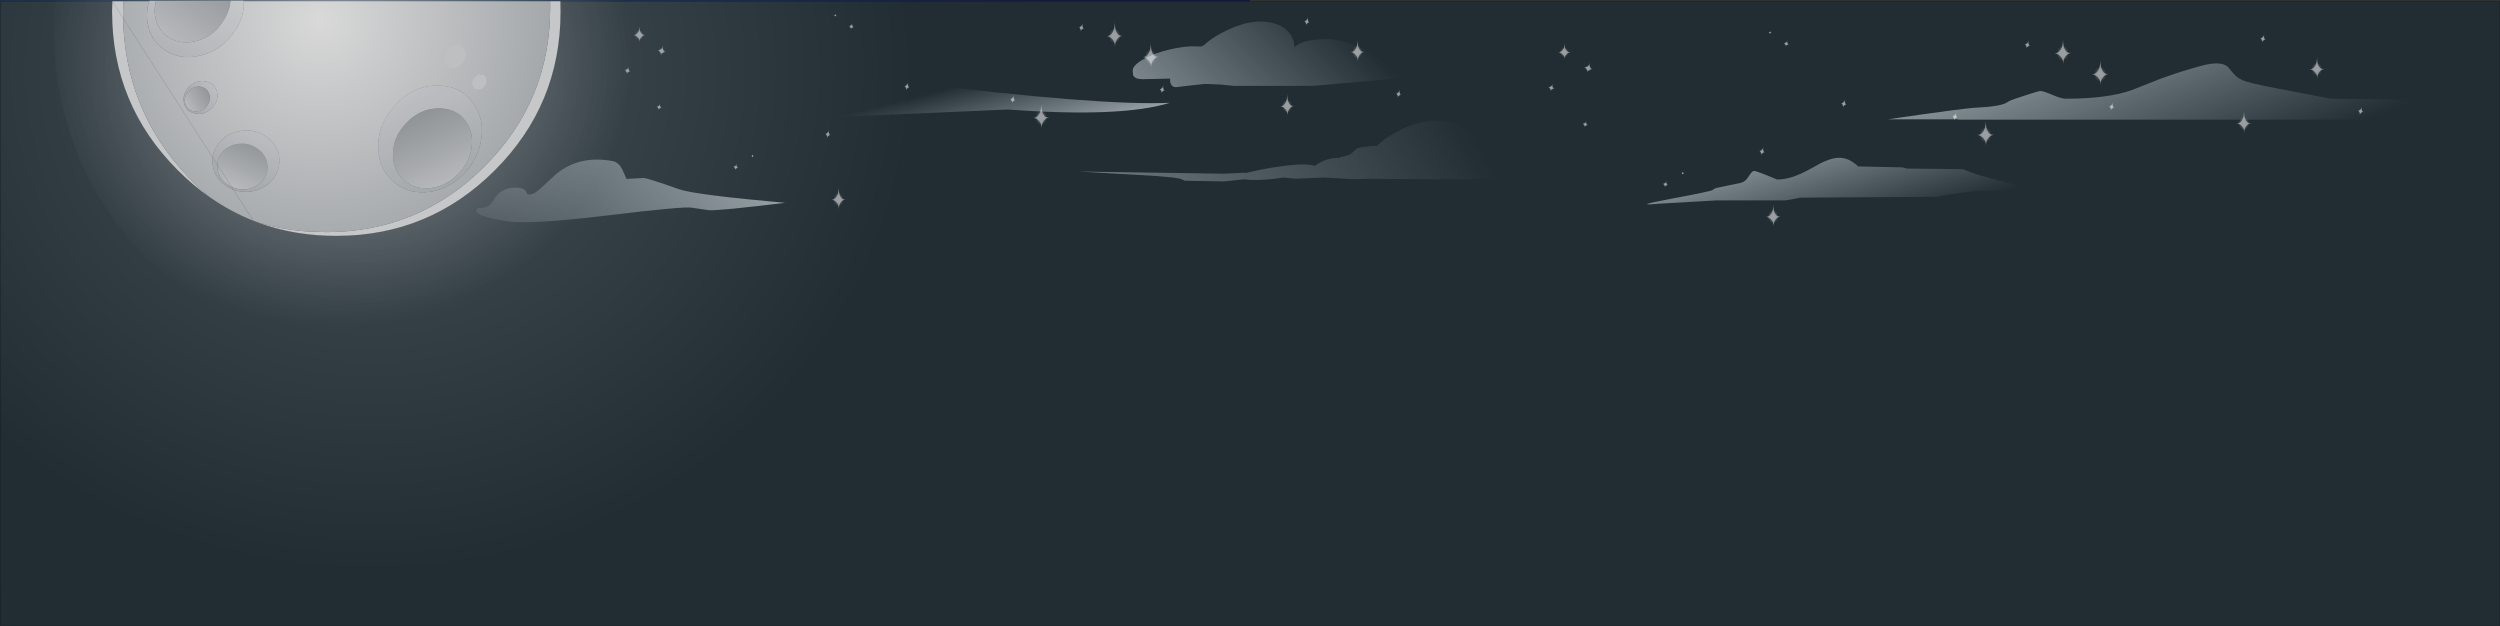 <?xml version="1.0" encoding="UTF-8" standalone="no"?>
<svg xmlns:xlink="http://www.w3.org/1999/xlink" height="401.0px" width="1600.4px" xmlns="http://www.w3.org/2000/svg">
  <rect width="100%" height="100%" fill="#333333" stroke="none"/>
  <g transform="matrix(1.0, 0.0, 0.0, 1.0, 0.2, 0.0)">
    <use height="400.0" transform="matrix(1.0, 0.0, 0.0, 1.0, 0.0, 0.0)" width="800.0" xlink:href="#shape0"/>
    <use height="116.85" transform="matrix(1.276, 0.0, 0.0, 2.173, 56.516, 1.541)" width="220.6" xlink:href="#sprite0"/>
    <use height="401.0" transform="matrix(1.0, 0.0, 0.0, 1.0, -0.2, 0.0)" width="1600.4" xlink:href="#shape2"/>
    <use height="89.6" transform="matrix(0.135, 0.0, 0.0, 0.113, 405.35, 16.85)" width="56.75" xlink:href="#sprite1"/>
    <use height="89.6" transform="matrix(0.155, 0.0, 0.0, 0.155, 532.3, 120.05)" width="56.75" xlink:href="#sprite1"/>
    <use height="89.6" transform="matrix(0.175, 0.0, 0.0, 0.175, 708.5, 14.35)" width="56.75" xlink:href="#sprite1"/>
    <use height="89.6" transform="matrix(0.175, 0.0, 0.0, 0.175, 731.55, 27.8)" width="56.75" xlink:href="#sprite1"/>
    <use height="89.6" transform="matrix(0.152, 0.0, 0.0, 0.152, 864.6, 25.75)" width="56.75" xlink:href="#sprite1"/>
    <use height="89.6" transform="matrix(0.153, 0.0, 0.0, 0.153, 819.55, 60.35)" width="56.75" xlink:href="#sprite1"/>
    <use height="89.6" transform="matrix(0.094, 0.025, -0.018, 0.069, 421.7, 28.55)" width="56.75" xlink:href="#sprite1"/>
    <use height="89.6" transform="matrix(0.069, 0.018, -0.014, 0.053, 400.3, 42.1)" width="56.75" xlink:href="#sprite1"/>
    <use height="89.6" transform="matrix(0.06, 0.016, -0.012, 0.045, 420.7, 65.95)" width="56.75" xlink:href="#sprite1"/>
    <use height="89.6" transform="matrix(0.06, 0.016, -0.016, 0.06, 691.25, 14.35)" width="56.75" xlink:href="#sprite1"/>
    <use height="89.6" transform="matrix(0.06, 0.016, -0.016, 0.06, 742.95, 54.0)" width="56.75" xlink:href="#sprite1"/>
    <use height="89.6" transform="matrix(0.06, 0.016, -0.016, 0.06, 835.55, 10.45)" width="56.75" xlink:href="#sprite1"/>
    <use height="89.6" transform="matrix(0.06, 0.016, -0.016, 0.06, 894.25, 56.8)" width="56.75" xlink:href="#sprite1"/>
    <use height="89.6" transform="matrix(0.06, 0.016, -0.016, 0.06, 579.55, 52.05)" width="56.75" xlink:href="#sprite1"/>
    <use height="89.6" transform="matrix(0.06, 0.016, -0.016, 0.06, 528.9, 82.6)" width="56.75" xlink:href="#sprite1"/>
    <use height="89.6" transform="matrix(0.06, 0.016, -0.012, 0.045, 543.75, 14.35)" width="56.75" xlink:href="#sprite1"/>
    <use height="89.6" transform="matrix(0.032, 0.009, -0.006, 0.024, 533.95, 8.45)" width="56.75" xlink:href="#sprite1"/>
    <use height="89.6" transform="matrix(0.06, 0.016, -0.012, 0.045, 469.75, 104.35)" width="56.75" xlink:href="#sprite1"/>
    <use height="89.6" transform="matrix(0.032, 0.009, -0.006, 0.024, 480.95, 98.45)" width="56.75" xlink:href="#sprite1"/>
    <use height="89.6" transform="matrix(0.06, 0.016, -0.016, 0.06, 647.25, 60.35)" width="56.75" xlink:href="#sprite1"/>
    <use height="89.6" transform="matrix(0.175, 0.0, 0.0, 0.175, 661.5, 66.65)" width="56.75" xlink:href="#sprite1"/>
    <use height="89.6" transform="matrix(0.141, 0.0, 0.0, 0.113, 997.35, 27.85)" width="56.75" xlink:href="#sprite1"/>
    <use height="89.6" transform="matrix(0.162, 0.0, 0.0, 0.155, 1130.45, 131.05)" width="56.75" xlink:href="#sprite1"/>
    <use height="89.6" transform="matrix(0.184, 0.0, 0.0, 0.175, 1315.25, 25.35)" width="56.75" xlink:href="#sprite1"/>
    <use height="89.6" transform="matrix(0.184, 0.0, 0.0, 0.175, 1339.2, 38.8)" width="56.75" xlink:href="#sprite1"/>
    <use height="89.6" transform="matrix(0.16, 0.0, 0.0, 0.152, 1478.55, 36.75)" width="56.75" xlink:href="#sprite1"/>
    <use height="89.6" transform="matrix(0.161, 0.0, 0.0, 0.153, 1431.8, 71.35)" width="56.75" xlink:href="#sprite1"/>
    <use height="89.6" transform="matrix(0.099, 0.025, -0.019, 0.069, 1014.8, 39.55)" width="56.75" xlink:href="#sprite1"/>
    <use height="89.6" transform="matrix(0.072, 0.018, -0.015, 0.053, 991.7, 53.1)" width="56.75" xlink:href="#sprite1"/>
    <use height="89.6" transform="matrix(0.063, 0.016, -0.013, 0.045, 1013.5, 76.95)" width="56.75" xlink:href="#sprite1"/>
    <use height="89.6" transform="matrix(0.063, 0.016, -0.017, 0.06, 1296.75, 25.35)" width="56.75" xlink:href="#sprite1"/>
    <use height="89.6" transform="matrix(0.063, 0.016, -0.017, 0.06, 1350.7, 65.0)" width="56.75" xlink:href="#sprite1"/>
    <use height="89.6" transform="matrix(0.063, 0.016, -0.017, 0.06, 1447.55, 21.45)" width="56.75" xlink:href="#sprite1"/>
    <use height="89.6" transform="matrix(0.063, 0.016, -0.017, 0.06, 1510.1, 67.8)" width="56.75" xlink:href="#sprite1"/>
    <use height="89.6" transform="matrix(0.063, 0.016, -0.017, 0.06, 1179.25, 63.05)" width="56.75" xlink:href="#sprite1"/>
    <use height="89.6" transform="matrix(0.063, 0.016, -0.017, 0.06, 1126.9, 93.6)" width="56.75" xlink:href="#sprite1"/>
    <use height="89.6" transform="matrix(0.063, 0.016, -0.013, 0.045, 1142.25, 25.35)" width="56.75" xlink:href="#sprite1"/>
    <use height="89.6" transform="matrix(0.034, 0.009, -0.007, 0.024, 1132.35, 19.45)" width="56.75" xlink:href="#sprite1"/>
    <use height="89.6" transform="matrix(0.063, 0.016, -0.013, 0.045, 1064.85, 115.35)" width="56.75" xlink:href="#sprite1"/>
    <use height="89.6" transform="matrix(0.034, 0.009, -0.007, 0.024, 1076.4, 109.45)" width="56.75" xlink:href="#sprite1"/>
    <use height="89.6" transform="matrix(0.063, 0.016, -0.017, 0.06, 1250.4, 71.35)" width="56.75" xlink:href="#sprite1"/>
    <use height="89.6" transform="matrix(0.184, 0.0, 0.0, 0.175, 1265.8, 77.65)" width="56.75" xlink:href="#sprite1"/>
    <use height="128.4" transform="matrix(1.0, 0.0, 0.0, 1.0, 304.65, 13.8)" width="1284.75" xlink:href="#shape4"/>
  </g>
  <defs>
    <g id="shape0" transform="matrix(1.0, 0.0, 0.0, 1.0, 0.0, 0.0)">
      <path d="M800.0 400.0 L0.0 400.0 0.0 0.0 800.0 0.0 800.0 400.0" fill="url(#gradient0)" fill-rule="evenodd" stroke="none"/>
      <path d="M192.65 73.05 L187.2 73.35 192.65 73.05 M187.2 73.35 Q184.9 72.1 181.3 72.1 179.1 72.1 175.9 72.95 171.55 74.15 168.9 76.3 163.9 80.05 162.15 84.2 160.4 88.3 160.4 91.1 L160.4 91.55 Q160.55 97.65 164.75 99.35 L168.5 99.95 Q175.65 99.95 181.1 96.0 183.05 94.55 184.8 92.55 190.45 86.15 190.45 78.9 190.45 75.65 188.0 73.85 L187.2 73.35 M165.6 72.9 L169.4 67.9 Q169.4 66.1 166.0 67.85 162.8 69.5 158.6 73.25 147.75 82.85 147.75 89.4 147.75 91.7 148.1 92.2 148.6 92.85 150.9 92.85 154.8 92.85 157.25 87.7 158.6 85.0 160.05 80.6 161.35 78.25 165.6 72.9 M193.65 92.7 L189.3 90.9 193.65 92.7 M195.75 83.4 L194.1 83.4 195.75 83.4 M181.35 96.45 L181.1 96.0 181.35 96.45 M227.85 69.75 Q227.65 68.35 226.65 67.0 224.65 64.4 220.65 64.4 218.7 64.4 218.15 65.55 217.95 65.9 217.95 66.95 L219.0 69.7 Q220.85 72.35 224.95 72.35 227.05 72.35 227.6 71.6 L227.85 69.75 M235.75 65.85 Q236.1 67.7 236.1 69.85 236.1 73.55 234.75 76.65 233.8 78.7 231.8 81.35 232.05 81.15 232.4 81.1 L234.2 81.0 Q238.45 81.0 242.15 88.35 245.25 94.5 245.65 101.05 L243.8 100.0 241.15 98.9 239.7 98.4 Q232.3 100.7 232.35 113.3 234.55 122.1 240.55 122.15 246.5 122.2 248.75 117.25 250.6 113.25 250.6 108.25 250.6 106.2 249.4 104.45 L250.0 104.1 Q254.35 102.05 258.95 102.05 L261.4 102.35 Q263.5 110.5 263.5 119.55 263.5 146.65 244.35 165.85 235.6 174.6 225.25 179.35 221.7 177.2 219.9 173.55 218.9 174.55 217.95 174.75 L215.7 174.8 Q213.05 174.8 208.4 171.95 202.95 168.6 202.95 165.05 202.95 160.25 205.25 155.4 L208.35 149.9 208.05 149.9 Q206.7 151.65 200.65 154.15 195.1 156.4 189.85 157.0 L187.35 155.05 Q176.7 147.2 161.1 144.9 L160.2 145.1 Q156.45 139.55 155.7 132.35 L155.4 132.65 Q152.05 138.15 149.95 140.2 146.55 143.55 142.3 143.55 L136.65 143.05 Q132.5 132.15 132.5 119.55 132.5 92.4 151.7 73.2 170.9 54.05 198.0 54.05 219.3 54.05 235.75 65.85 M237.0 95.55 L239.7 98.4 237.0 95.55 M230.7 118.2 Q231.05 117.75 231.75 117.6 231.05 117.75 230.7 118.2 M229.65 113.85 L231.2 113.55 232.35 113.3 231.2 113.55 229.65 113.85 M239.15 137.15 Q238.8 137.15 232.15 142.4 L223.35 149.6 Q219.05 153.3 217.2 156.4 215.7 158.95 215.7 161.55 215.7 166.4 217.6 168.15 219.65 170.0 225.6 170.0 235.75 170.0 242.55 158.85 247.95 150.05 247.95 142.75 247.95 139.6 244.4 138.15 242.05 137.15 239.15 137.15 M214.95 134.6 Q211.65 134.15 211.65 138.0 L211.7 139.35 Q212.3 140.7 214.75 140.7 218.25 140.7 218.25 137.85 218.25 135.05 214.95 134.6 M190.8 112.1 L189.9 111.9 190.8 112.1 M183.4 108.85 Q181.65 108.85 180.25 110.95 179.2 112.55 179.2 113.2 L179.2 113.5 Q179.35 116.15 182.4 117.25 184.3 117.95 187.1 117.95 188.65 117.95 189.45 116.6 190.1 115.4 190.1 113.4 L189.9 111.9 Q188.9 108.85 183.4 108.85 M183.3 145.8 Q183.0 145.85 182.45 146.55 183.0 145.85 183.3 145.8 M164.6 100.65 L164.75 99.35 164.6 100.65 M168.6 107.3 Q169.2 106.0 169.2 102.75 169.2 106.0 168.6 107.3 M177.2 115.2 Q178.5 113.9 179.2 113.5 178.5 113.9 177.2 115.2 M182.9 119.75 L183.15 118.05 182.9 119.75 M180.05 148.05 L179.45 148.9 178.95 149.6 179.45 148.9 180.05 148.05 M159.45 93.15 L160.4 91.55 159.45 93.15 M243.6 126.15 Q243.45 125.25 243.9 123.8 L244.35 122.15 244.65 122.15 244.35 122.15 243.9 123.8 Q243.45 125.25 243.6 126.15 M148.8 107.1 Q147.25 103.85 144.85 104.15 142.6 104.4 140.9 107.4 139.1 110.65 139.1 115.05 L139.8 119.75 Q141.5 124.7 146.15 124.7 150.6 124.7 150.6 118.3 150.6 110.85 148.8 107.1" fill="url(#gradient1)" fill-rule="evenodd" stroke="none"/>
      <path d="M187.2 73.35 L188.0 73.85 Q190.45 75.65 190.45 78.9 190.45 86.15 184.8 92.55 183.05 94.55 181.1 96.0 175.65 99.95 168.5 99.95 L164.75 99.35 Q160.55 97.65 160.4 91.55 L160.4 91.1 Q160.4 88.3 162.15 84.2 163.9 80.05 168.9 76.3 171.55 74.15 175.9 72.95 179.1 72.1 181.3 72.1 184.9 72.1 187.2 73.35 M173.85 83.4 Q171.1 83.05 168.75 80.1 171.1 83.05 173.85 83.4 M171.45 95.85 L169.6 96.5 168.15 96.95 169.6 96.5 171.45 95.85" fill="url(#gradient2)" fill-rule="evenodd" stroke="none"/>
      <path d="M165.6 72.9 Q161.35 78.25 160.05 80.6 158.6 85.0 157.25 87.7 154.8 92.85 150.9 92.85 148.6 92.85 148.1 92.2 147.75 91.7 147.75 89.4 147.75 82.85 158.6 73.25 162.8 69.5 166.0 67.85 169.4 66.1 169.4 67.9 L165.6 72.9 M227.85 69.75 L227.6 71.6 Q227.05 72.35 224.95 72.35 220.85 72.35 219.0 69.7 L217.95 66.95 Q217.95 65.9 218.15 65.55 218.7 64.4 220.65 64.4 224.65 64.4 226.65 67.0 227.65 68.35 227.85 69.75" fill="#acc7e2" fill-rule="evenodd" stroke="none"/>
      <path d="M245.65 101.05 Q245.25 94.5 242.15 88.35 238.45 81.0 234.2 81.0 L232.4 81.1 Q232.05 81.15 231.8 81.35 233.8 78.7 234.75 76.65 236.1 73.55 236.1 69.85 236.1 67.7 235.75 65.85 240.25 69.1 244.35 73.2 257.1 86.0 261.4 102.35 L258.95 102.05 Q254.35 102.05 250.0 104.1 L249.4 104.45 Q248.15 102.6 245.65 101.05" fill="#829ab4" fill-rule="evenodd" stroke="none"/>
      <path d="M245.65 101.05 Q248.15 102.6 249.4 104.45 250.6 106.2 250.6 108.25 250.6 113.25 248.75 117.25 246.5 122.2 240.55 122.15 234.55 122.1 232.35 113.3 232.3 100.7 239.7 98.4 L241.15 98.9 243.8 100.0 245.65 101.05" fill="url(#gradient3)" fill-rule="evenodd" stroke="none"/>
      <path d="M214.95 134.6 Q218.25 135.05 218.25 137.85 218.25 140.7 214.75 140.7 212.3 140.7 211.7 139.35 L211.65 138.0 Q211.65 134.15 214.95 134.6 M239.15 137.15 Q242.05 137.15 244.4 138.15 247.95 139.6 247.95 142.75 247.95 150.05 242.55 158.85 235.75 170.0 225.6 170.0 219.65 170.0 217.6 168.15 215.7 166.4 215.7 161.55 215.7 158.95 217.2 156.4 219.05 153.3 223.35 149.6 L232.15 142.4 Q238.8 137.15 239.15 137.15 M148.8 107.1 Q150.6 110.85 150.6 118.3 150.6 124.7 146.15 124.7 141.5 124.7 139.8 119.75 L139.1 115.05 Q139.1 110.65 140.9 107.4 142.6 104.4 144.85 104.15 147.25 103.85 148.8 107.1" fill="#7893af" fill-rule="evenodd" stroke="none"/>
      <path d="M183.4 108.85 Q188.9 108.85 189.9 111.9 L190.1 113.4 Q190.1 115.4 189.45 116.6 188.65 117.95 187.1 117.95 184.3 117.95 182.4 117.25 179.35 116.15 179.2 113.5 L179.2 113.2 Q179.2 112.55 180.25 110.95 181.65 108.85 183.4 108.85" fill="#5e81a6" fill-rule="evenodd" stroke="none"/>
      <path d="M136.65 143.05 L142.3 143.55 Q146.55 143.55 149.95 140.2 152.05 138.15 155.4 132.65 L155.7 132.35 Q156.45 139.55 160.2 145.1 159.4 145.3 158.2 145.9 L157.15 146.4 156.95 149.5 Q157.3 153.15 160.25 156.0 168.1 163.6 173.85 165.35 184.95 168.8 191.65 167.9 195.0 167.5 196.15 166.35 L194.6 163.1 Q192.5 159.4 189.85 157.0 195.1 156.4 200.65 154.15 206.7 151.65 208.05 149.9 L208.35 149.9 205.25 155.4 Q202.95 160.25 202.95 165.05 202.95 168.6 208.4 171.95 213.05 174.8 215.7 174.8 L217.95 174.75 Q218.9 174.55 219.9 173.55 221.7 177.2 225.25 179.35 212.8 185.05 198.0 185.05 170.9 185.05 151.7 165.85 141.45 155.6 136.65 143.05 M196.65 157.95 L194.55 159.0 196.65 157.95 M199.35 166.35 L196.15 166.35 199.35 166.35 M158.55 143.55 L157.15 146.4 158.55 143.55" fill="#8ea6bf" fill-rule="evenodd" stroke="none"/>
      <path d="M160.2 145.1 L161.1 144.9 Q176.7 147.2 187.35 155.05 L189.85 157.0 Q192.5 159.4 194.6 163.1 L196.15 166.35 Q195.0 167.5 191.65 167.9 184.95 168.8 173.85 165.35 168.1 163.6 160.25 156.0 157.3 153.15 156.95 149.5 L157.15 146.4 158.2 145.9 Q159.4 145.3 160.2 145.1" fill="url(#gradient4)" fill-rule="evenodd" stroke="none"/>
      <path d="M187.2 73.35 L192.65 73.05 M187.2 73.35 Q184.9 72.1 181.3 72.1 179.1 72.1 175.9 72.95 171.55 74.15 168.9 76.3 163.9 80.05 162.15 84.2 160.4 88.3 160.4 91.1 L160.4 91.55 Q160.55 97.65 164.75 99.35 L168.5 99.95 Q175.65 99.95 181.1 96.0 183.05 94.55 184.8 92.55 190.45 86.15 190.45 78.9 190.45 75.65 188.0 73.85 L187.2 73.35 M168.15 96.95 L169.6 96.5 171.45 95.85 M168.75 80.1 Q171.1 83.05 173.85 83.4 M181.1 96.0 L181.35 96.45 M194.1 83.4 L195.75 83.4 M189.3 90.9 L193.65 92.7 M245.65 101.05 Q248.15 102.6 249.4 104.45 M261.4 102.35 Q257.1 86.0 244.35 73.2 240.25 69.1 235.75 65.85 219.3 54.05 198.0 54.05 170.9 54.05 151.7 73.2 132.5 92.4 132.5 119.55 132.5 132.15 136.65 143.05 M160.2 145.1 L161.1 144.9 Q176.7 147.2 187.35 155.05 L189.85 157.0 Q192.5 159.4 194.6 163.1 L196.15 166.35 199.35 166.35 M225.25 179.35 Q235.6 174.6 244.35 165.85 263.5 146.65 263.5 119.55 263.5 110.5 261.4 102.35 M239.7 98.4 L237.0 95.55 M245.65 101.05 L243.8 100.0 241.15 98.9 239.7 98.4 Q232.3 100.7 232.35 113.3 234.55 122.1 240.55 122.15 246.5 122.2 248.75 117.25 250.6 113.25 250.6 108.25 250.6 106.2 249.4 104.45 M232.35 113.3 L231.2 113.55 229.65 113.85 M231.75 117.6 Q231.05 117.75 230.7 118.2 M189.9 111.9 L190.8 112.1 M183.4 108.85 Q181.65 108.85 180.25 110.95 179.2 112.55 179.2 113.2 L179.2 113.5 Q179.35 116.15 182.4 117.25 184.3 117.95 187.1 117.95 188.65 117.95 189.45 116.6 190.1 115.4 190.1 113.4 L189.9 111.9 Q188.9 108.85 183.4 108.85 M183.15 118.05 L182.9 119.75 M179.2 113.5 Q178.5 113.9 177.2 115.2 M169.2 102.75 Q169.2 106.0 168.6 107.3 M164.75 99.35 L164.6 100.65 M182.45 146.55 Q183.0 145.85 183.3 145.8 M194.55 159.0 L196.65 157.95 M160.2 145.1 Q159.4 145.3 158.2 145.9 L157.15 146.4 156.95 149.5 Q157.3 153.15 160.25 156.0 168.1 163.6 173.85 165.35 184.95 168.8 191.65 167.9 195.0 167.5 196.15 166.35 M178.95 149.6 L179.45 148.9 180.05 148.05 M225.25 179.35 Q212.8 185.05 198.0 185.05 170.9 185.05 151.7 165.85 141.45 155.6 136.65 143.05 M244.65 122.15 L244.35 122.15 243.9 123.8 Q243.45 125.25 243.6 126.15 M160.4 91.55 L159.45 93.15 M157.15 146.4 L158.55 143.55" fill="none" stroke="#000000" stroke-linecap="round" stroke-linejoin="round" stroke-opacity="0.149" stroke-width="0.4"/>
      <path d="M707.5 115.7 L709.1 115.95 Q709.9 115.9 713.5 119.95 717.05 123.95 734.25 138.65 751.4 153.15 764.6 154.5 777.75 155.75 785.5 160.05 783.9 161.15 780.6 161.55 L754.0 162.65 Q730.75 163.3 712.0 165.55 L670.75 165.15 641.9 166.5 623.0 167.9 597.0 167.75 588.0 168.05 Q587.8 168.15 588.05 168.3 588.3 168.5 587.9 168.55 585.0 169.3 535.0 169.65 L490.25 169.3 481.0 169.55 462.35 168.5 443.5 169.25 436.2 168.5 Q425.9 170.25 415.0 170.05 L410.95 169.65 398.0 171.0 373.0 170.55 370.2 169.3 Q369.25 168.8 365.6 168.5 L355.15 167.55 305.0 164.65 398.25 166.05 411.0 165.4 412.15 165.55 416.15 164.65 Q425.2 162.55 434.0 161.4 450.15 159.05 456.25 161.05 457.55 160.05 459.05 159.15 465.35 155.65 472.2 155.9 L472.75 155.3 474.6 155.05 Q478.65 154.15 480.25 152.55 482.15 150.4 483.5 149.8 486.85 148.55 496.0 148.15 500.2 143.95 508.3 139.4 521.85 131.9 534.5 132.05 542.75 132.15 548.65 135.15 550.15 135.9 552.45 137.15 554.4 138.05 556.0 138.15 556.55 138.15 560.9 135.4 566.4 132.45 572.5 132.65 L577.7 133.4 582.85 134.2 Q583.95 134.3 588.15 131.15 593.95 126.9 598.85 124.3 617.6 114.4 645.0 114.8 657.35 114.95 661.3 116.7 L663.2 117.9 Q663.95 118.4 665.0 118.4 666.65 118.45 674.3 115.2 682.65 111.7 686.0 111.15 700.85 108.7 705.6 111.4 708.0 112.8 707.5 115.7" fill="url(#gradient5)" fill-rule="evenodd" stroke="none"/>
      <path d="M693.35 229.9 Q682.05 230.85 665.0 233.85 L577.9 234.4 Q577.35 234.75 573.2 235.35 L568.45 236.15 524.35 236.15 487.7 238.25 Q468.9 240.0 495.35 235.1 521.75 230.15 522.15 229.4 522.65 228.6 524.4 228.15 L540.2 224.85 Q542.9 224.15 545.1 220.6 547.15 217.25 548.45 217.25 550.0 217.25 563.15 222.75 570.2 222.75 578.15 219.15 582.7 217.1 590.9 212.4 598.0 208.85 602.8 208.85 609.15 208.75 615.1 214.4 L643.55 215.0 646.15 215.75 682.15 216.15 Q691.2 219.9 698.35 221.5 700.05 221.85 700.35 222.25 700.6 222.5 721.85 227.6 743.1 232.6 723.85 230.85 L693.35 229.9" fill="url(#gradient6)" fill-rule="evenodd" stroke="none"/>
      <path d="M508.4 96.35 Q512.1 98.05 512.1 101.35 512.1 103.4 511.3 103.95 510.05 104.9 505.2 105.45 L455.35 109.8 404.35 109.8 395.45 108.95 385.95 108.55 376.65 109.55 367.35 110.65 Q364.9 110.65 364.0 108.55 363.35 106.95 363.6 105.15 L353.0 105.4 345.85 105.55 Q341.05 105.55 339.85 102.95 L339.6 100.1 Q339.6 96.3 347.75 92.1 354.35 88.7 362.1 86.8 373.25 84.1 380.1 84.55 L383.3 84.6 Q384.5 84.45 385.85 83.2 389.9 79.55 395.85 76.3 415.1 65.8 429.7 69.7 435.95 71.35 439.55 75.55 443.1 79.6 443.1 85.1 L444.6 83.95 Q445.95 82.85 447.8 82.2 453.55 79.85 464.85 79.85 472.6 79.85 483.55 84.95 489.2 87.45 494.85 90.8 501.4 93.85 508.4 96.35" fill="url(#gradient7)" fill-rule="evenodd" stroke="none"/>
      <path d="M455.7 275.7 L494.0 276.1 Q496.95 276.85 505.25 277.45 L553.15 277.5 Q536.9 277.95 551.0 281.75 542.2 283.45 534.85 285.5 L514.85 285.95 494.6 287.6 479.65 289.1 217.3 289.1 217.05 288.9 172.05 288.9 Q220.5 281.8 228.55 281.45 244.95 280.6 248.55 277.95 249.9 276.85 256.6 274.7 L259.65 273.7 Q268.6 270.75 269.7 270.75 271.6 270.75 277.45 273.25 283.25 275.7 285.75 275.7 313.0 275.7 328.4 270.1 L345.15 263.5 347.4 262.65 Q359.0 258.35 372.45 254.7 385.15 251.25 389.7 255.25 L393.15 259.35 Q394.85 261.45 396.95 262.65 L398.05 263.2 Q400.35 265.2 421.95 269.25 L455.7 275.7" fill="url(#gradient8)" fill-rule="evenodd" stroke="none"/>
      <path d="M194.2 107.3 Q318.65 122.7 363.45 120.65 332.25 130.3 259.75 124.95 L171.4 128.8 101.5 131.45 61.8 129.05 Q20.5 126.8 6.8 130.15 16.4 126.5 21.85 122.25 L31.95 113.85 Q45.8 103.0 59.45 104.95 60.6 103.95 63.25 100.2 65.9 96.55 68.45 94.45 76.9 87.45 95.45 86.8 107.15 86.45 112.75 96.8 115.5 101.95 115.95 107.3 L118.7 105.9 Q122.2 104.2 126.15 102.8 138.75 98.35 150.95 98.35 165.55 98.35 174.55 101.8 176.8 102.65 180.05 104.15 182.7 105.15 184.95 105.15 L189.2 105.95 194.2 107.3" fill="url(#gradient9)" fill-rule="evenodd" stroke="none"/>
      <path d="M76.05 194.55 L85.65 188.8 Q100.85 180.8 122.35 183.55 125.8 184.25 127.8 186.9 L130.6 190.9 141.3 190.5 Q143.55 190.4 164.55 195.25 175.05 197.55 232.1 200.85 L183.1 203.9 172.7 202.9 Q168.4 202.15 118.45 206.1 68.15 210.1 52.5 208.4 36.8 206.65 34.9 204.85 33.0 203.0 37.8 202.95 42.6 202.9 45.6 199.6 50.05 194.5 59.35 194.5 64.75 194.5 66.1 196.0 L66.85 197.0 Q67.35 197.4 68.45 197.4 71.45 197.4 76.05 194.55" fill="url(#gradient10)" fill-rule="evenodd" stroke="none"/>
    </g>
    <radialGradient cx="0" cy="0" gradientTransform="matrix(0.651, -1.0E-4, 1.0E-4, 0.587, 194.0, 119.0)" gradientUnits="userSpaceOnUse" id="gradient0" r="819.2" spreadMethod="pad">
      <stop offset="0.0" stop-color="#b5cdee"/>
      <stop offset="0.043" stop-color="#8a96ad"/>
      <stop offset="0.184" stop-color="#263c4f"/>
      <stop offset="1.0" stop-color="#10193f"/>
    </radialGradient>
    <radialGradient cx="0" cy="0" gradientTransform="matrix(0.09, 0.0, 0.0, 0.09, 189.8, 108.15)" gradientUnits="userSpaceOnUse" id="gradient1" r="819.2" spreadMethod="pad">
      <stop offset="0.0" stop-color="#c6dcf3"/>
      <stop offset="1.0" stop-color="#8ea6bf"/>
    </radialGradient>
    <linearGradient gradientTransform="matrix(0.011, 0.007, -0.009, 0.015, 181.3, 88.45)" gradientUnits="userSpaceOnUse" id="gradient2" spreadMethod="pad" x1="-819.2" x2="819.2">
      <stop offset="0.0" stop-color="#7a95b1"/>
      <stop offset="1.0" stop-color="#597898"/>
    </linearGradient>
    <linearGradient gradientTransform="matrix(-0.015, 0.009, -0.007, -0.013, 251.3, 108.7)" gradientUnits="userSpaceOnUse" id="gradient3" spreadMethod="pad" x1="-819.2" x2="819.2">
      <stop offset="0.0" stop-color="#c6dcf3"/>
      <stop offset="1.0" stop-color="#7b99b8"/>
    </linearGradient>
    <linearGradient gradientTransform="matrix(0.003, -0.012, 0.014, 0.004, 177.9, 152.45)" gradientUnits="userSpaceOnUse" id="gradient4" spreadMethod="pad" x1="-819.2" x2="819.2">
      <stop offset="0.0" stop-color="#7a95b1"/>
      <stop offset="1.0" stop-color="#597898"/>
    </linearGradient>
    <linearGradient gradientTransform="matrix(0.198, -0.114, 0.015, 0.026, 564.7, 363.45)" gradientUnits="userSpaceOnUse" id="gradient5" spreadMethod="pad" x1="-819.2" x2="819.2">
      <stop offset="0.09" stop-color="#f5fdff" stop-opacity="0.651"/>
      <stop offset="0.992" stop-color="#eefbff" stop-opacity="0.0"/>
    </linearGradient>
    <linearGradient gradientTransform="matrix(0.014, 0.053, -0.01, 0.003, 593.05, 219.3)" gradientUnits="userSpaceOnUse" id="gradient6" spreadMethod="pad" x1="-819.2" x2="819.2">
      <stop offset="0.0" stop-color="#f5fdff" stop-opacity="0.651"/>
      <stop offset="0.992" stop-color="#eefbff" stop-opacity="0.0"/>
    </linearGradient>
    <linearGradient gradientTransform="matrix(0.048, -0.048, 0.021, 0.021, 426.9, 103.5)" gradientUnits="userSpaceOnUse" id="gradient7" spreadMethod="pad" x1="-819.2" x2="819.2">
      <stop offset="0.043" stop-color="#f5fdff" stop-opacity="0.651"/>
      <stop offset="0.992" stop-color="#eefbff" stop-opacity="0.0"/>
    </linearGradient>
    <linearGradient gradientTransform="matrix(0.034, 0.086, -0.018, 0.007, 321.25, 270.75)" gradientUnits="userSpaceOnUse" id="gradient8" spreadMethod="pad" x1="-819.2" x2="819.2">
      <stop offset="0.0" stop-color="#f5fdff" stop-opacity="0.651"/>
      <stop offset="0.992" stop-color="#eefbff" stop-opacity="0.0"/>
    </linearGradient>
    <linearGradient gradientTransform="matrix(-0.009, -0.033, 0.031, -0.008, 201.1, 121.5)" gradientUnits="userSpaceOnUse" id="gradient9" spreadMethod="pad" x1="-819.2" x2="819.2">
      <stop offset="0.043" stop-color="#f5fdff" stop-opacity="0.651"/>
      <stop offset="0.992" stop-color="#eefbff" stop-opacity="0.0"/>
    </linearGradient>
    <linearGradient gradientTransform="matrix(-0.018, 0.032, -0.015, -0.013, 133.0, 206.65)" gradientUnits="userSpaceOnUse" id="gradient10" spreadMethod="pad" x1="-819.2" x2="819.2">
      <stop offset="0.043" stop-color="#f5fdff" stop-opacity="0.651"/>
      <stop offset="0.992" stop-color="#eefbff" stop-opacity="0.0"/>
    </linearGradient>
    <g id="sprite0" transform="matrix(1.0, 0.0, 0.0, 1.0, -2.6, 0.05)">
      <use height="116.85" transform="matrix(1.0, 0.0, 0.0, 1.0, 2.6, -0.05)" width="220.6" xlink:href="#shape1"/>
    </g>
    <g id="shape1" transform="matrix(1.0, 0.0, 0.0, 1.0, -2.6, 0.05)">
      <path d="M216.6 72.9 Q209.6 82.3 197.3 90.5 165.65 111.5 112.85 116.1 61.0 120.6 28.05 95.7 15.85 86.45 8.7 74.85 2.6 65.0 2.6 58.05 2.6 51.0 7.9 41.95 14.25 31.1 25.85 22.35 57.15 -1.2 112.85 0.0 173.9 1.15 201.1 17.6 224.7 31.9 223.1 58.05 222.7 64.7 216.6 72.9" fill="url(#gradient11)" fill-rule="evenodd" stroke="none"/>
    </g>
    <radialGradient cx="0" cy="0" gradientTransform="matrix(0.097, 0.0, 0.0, 0.057, 109.5, 53.65)" gradientUnits="userSpaceOnUse" id="gradient11" r="819.2" spreadMethod="pad">
      <stop offset="0.0" stop-color="#cdfdff" stop-opacity="0.459"/>
      <stop offset="0.196" stop-color="#dafdff" stop-opacity="0.341"/>
      <stop offset="1.0" stop-color="#ffffff" stop-opacity="0.0"/>
    </radialGradient>
    <g id="shape2" transform="matrix(1.0, 0.0, 0.0, 1.0, 0.2, 0.0)">
      <path d="M751.5 96.8 Q751.4 97.25 750.9 97.5 750.25 97.25 750.25 96.55 L751.5 96.8 M754.0 65.8 Q753.9 66.25 753.4 66.5 752.75 66.25 752.75 65.55 L754.0 65.8 M720.55 31.8 Q720.4 32.25 719.9 32.5 719.3 32.25 719.3 31.55 L720.55 31.8 M677.75 59.7 Q677.0 59.4 676.8 59.05 676.95 58.7 678.05 58.35 L679.65 58.0 Q680.05 58.3 680.05 59.5 680.65 60.05 679.4 60.05 L677.75 59.7 M686.65 102.0 L686.05 102.0 Q685.8 101.55 685.8 100.55 L687.05 100.8 Q687.05 101.55 686.65 102.0 M699.3 191.0 L698.05 191.05 697.8 190.25 699.55 190.3 699.3 191.0 M774.25 157.15 Q774.25 156.6 774.8 156.2 775.4 155.7 776.0 156.3 L776.0 157.5 774.5 158.0 Q774.25 158.4 774.25 157.15 M780.1 205.65 Q779.75 205.65 779.75 204.85 L780.25 204.25 781.15 203.5 782.5 205.0 781.9 205.55 780.1 205.65 M731.8 237.0 Q731.8 236.25 732.1 236.0 L732.4 235.8 733.65 235.8 734.05 237.05 Q733.7 237.65 732.9 238.05 L732.05 238.0 Q731.8 237.85 731.8 237.0 M770.15 267.5 L769.5 267.5 Q769.25 267.05 769.25 266.3 769.55 265.8 770.5 266.3 770.5 267.05 770.15 267.5 M675.55 257.8 Q674.45 259.85 673.4 260.05 672.55 259.35 672.25 258.6 L671.8 257.5 672.6 257.45 675.55 257.8 M681.65 263.5 L681.05 263.5 Q680.8 263.05 680.8 262.05 L682.05 262.3 Q682.05 263.05 681.65 263.5 M608.95 45.7 L607.9 46.75 606.95 45.7 606.65 45.0 606.8 43.5 607.65 43.4 609.4 43.5 609.55 43.55 609.65 44.35 Q609.65 45.05 608.95 45.7 M587.05 75.3 L586.4 76.0 Q585.8 75.75 585.8 75.05 L587.05 75.3 M546.55 61.05 L546.65 61.85 546.55 62.8 546.25 63.05 545.15 63.25 544.2 63.15 544.15 63.0 543.75 62.75 543.65 61.85 Q543.65 61.05 544.45 60.8 L546.4 61.0 546.55 61.05 M623.65 187.0 L623.5 186.4 623.3 185.8 Q623.4 185.5 624.65 185.5 L625.05 185.8 Q625.05 186.55 624.65 187.0 L623.65 187.0 M425.15 32.0 L425.55 32.3 425.55 32.85 427.05 33.3 427.15 33.85 Q427.15 34.05 426.4 34.05 L425.55 34.05 425.5 34.5 425.15 35.0 424.55 35.0 424.3 34.55 424.3 33.95 423.05 33.75 422.8 32.5 424.3 32.6 424.3 32.05 425.15 32.0 M390.55 20.3 L389.9 21.0 Q389.3 20.75 389.3 20.05 L390.55 20.3 M331.25 63.0 L330.55 63.0 Q330.3 62.55 330.3 61.8 330.7 61.35 331.55 61.8 L331.25 63.0 M454.15 125.5 L454.8 126.55 454.9 126.7 455.55 126.8 455.15 127.25 455.55 128.5 Q455.4 128.8 454.55 129.0 453.9 128.6 453.55 127.8 L452.55 128.0 Q452.3 127.55 452.3 126.55 L453.2 126.5 453.3 125.55 454.15 125.5 M440.1 236.95 L441.05 237.3 440.8 238.0 439.05 238.05 438.95 238.15 Q438.8 238.15 438.8 237.35 438.8 236.6 439.1 236.7 L439.4 236.8 440.1 236.95 M364.9 282.5 Q364.3 282.25 364.3 281.55 L365.55 281.8 Q365.4 282.25 364.9 282.5 M336.8 307.55 Q337.15 306.8 337.95 306.55 338.8 306.3 339.55 306.8 339.45 308.0 337.85 308.0 L336.85 307.8 336.8 307.55 M301.8 11.85 Q302.05 11.9 302.05 12.65 L301.8 14.15 301.7 14.5 303.55 14.8 Q303.5 15.45 303.0 15.55 L302.05 15.55 302.05 15.9 302.0 17.0 301.75 17.5 301.05 17.5 300.8 17.05 300.8 15.55 299.05 15.5 Q298.8 16.1 298.8 14.85 298.8 14.1 299.15 14.2 L299.5 14.3 300.35 14.4 300.3 13.75 Q300.3 12.15 301.0 11.8 L301.8 11.85 M117.3 25.55 L117.3 25.0 118.0 24.95 120.05 25.3 120.0 25.75 Q120.75 26.05 119.5 26.05 117.6 26.05 117.3 25.55 M50.55 14.95 L53.75 14.5 54.05 14.8 54.05 15.9 54.0 17.0 53.75 17.5 50.55 17.5 50.35 17.1 50.3 16.1 Q50.3 15.15 50.55 14.95 M74.75 40.0 L74.05 40.0 Q73.8 39.55 73.8 38.8 74.2 38.35 75.05 38.8 L74.75 40.0 M48.55 85.8 L48.0 86.5 Q47.3 86.25 47.3 85.55 L48.55 85.8 M12.75 104.5 L13.05 104.8 13.05 107.05 12.75 107.5 11.05 107.5 Q10.8 107.9 10.8 106.65 10.8 105.9 11.0 105.85 L11.75 105.75 Q10.55 105.5 10.3 105.05 L10.3 104.5 10.95 104.45 12.75 104.5 M34.3 146.55 L34.3 146.0 34.9 145.95 36.05 146.3 Q36.0 146.95 35.5 147.05 34.55 147.0 34.3 146.55 M19.05 153.8 L18.5 154.5 Q17.8 154.25 17.8 153.55 L19.05 153.8 M89.8 236.0 L90.4 235.95 91.55 236.3 Q91.5 236.95 91.0 237.05 90.05 237.0 89.8 236.55 L89.8 236.0 M95.3 294.85 Q95.3 294.1 95.65 293.95 L96.0 293.8 96.9 293.95 98.05 294.3 Q97.95 295.1 97.0 296.05 L95.55 295.15 95.3 294.85 M128.3 285.0 L128.9 284.95 130.05 285.3 Q130.0 285.95 129.5 286.05 128.55 286.0 128.3 285.55 L128.3 285.0 M41.3 267.85 L42.05 267.15 Q42.85 266.5 43.25 266.5 43.55 266.8 43.55 268.0 L43.1 268.2 42.5 268.55 41.55 268.65 Q41.3 268.65 41.3 267.85 M322.8 242.05 L324.05 242.3 323.5 243.0 Q322.8 242.75 322.8 242.05 M312.75 282.55 L313.05 283.05 312.1 283.65 311.0 284.05 310.05 284.05 Q309.8 283.95 309.8 283.15 309.8 282.55 310.4 282.2 L312.5 282.3 312.75 282.55 M238.3 308.0 L238.9 307.95 240.05 308.3 Q240.0 308.95 239.5 309.05 238.55 309.0 238.3 308.55 L238.3 308.0" fill="#d5e7fa" fill-rule="evenodd" stroke="none"/>
      <path d="M1600.0 400.8 L0.0 400.8 0.0 0.8 1600.0 0.8 1600.0 400.8" fill="url(#gradient12)" fill-rule="evenodd" stroke="none"/>
      <path d="M1600.0 400.8 L0.0 400.8 0.0 0.8 1600.0 0.8 1600.0 400.8 Z" fill="none" stroke="#000000" stroke-linecap="round" stroke-linejoin="round" stroke-opacity="0.302" stroke-width="0.4"/>
      <path d="M427.0 0.0 Q427.55 8.45 427.55 17.2 427.55 102.95 369.95 163.7 312.35 224.4 230.85 224.4 149.4 224.4 91.8 163.7 34.2 102.95 34.2 17.2 34.2 8.45 34.8 0.0 L427.0 0.0" fill="url(#gradient13)" fill-rule="evenodd" stroke="none"/>
      <path d="M352.0 0.8 L358.6 0.8 358.7 7.45 Q358.7 66.95 316.65 109.0 274.6 151.05 215.1 151.05 203.05 151.05 191.8 149.35 176.25 146.95 162.05 141.4 177.95 146.7 195.45 148.1 L208.4 148.6 Q267.9 148.6 309.95 106.55 352.0 64.5 352.0 5.0 L352.0 0.8 M71.65 0.8 L78.7 0.8 Q78.55 4.25 78.55 7.75 78.55 69.8 120.6 113.7 127.25 120.65 134.35 126.5 123.45 118.9 113.55 109.0 71.5 66.95 71.5 7.45 71.5 4.1 71.65 0.8" fill="#c6c7c9" fill-rule="evenodd" stroke="none"/>
      <path d="M352.0 0.8 L352.0 5.0 Q352.0 64.5 309.95 106.55 267.9 148.6 208.4 148.6 L195.45 148.1 Q177.95 146.7 162.05 141.4 147.5 135.65 134.35 126.5 127.25 120.65 120.6 113.7 78.55 69.8 78.55 7.75 78.55 4.25 78.7 0.8 L95.4 0.8 95.3 1.1 Q94.9 2.25 94.65 3.35 L94.25 5.15 Q93.25 11.5 94.9 17.65 97.55 27.1 105.45 32.15 L105.9 32.5 107.95 33.6 Q116.1 37.9 126.15 35.95 140.35 33.5 149.1 21.2 L151.55 17.5 Q156.3 9.3 155.85 0.8 L352.0 0.8 M280.9 54.8 Q264.65 54.25 252.6 67.5 241.05 80.15 242.0 96.0 242.85 109.9 253.25 117.6 262.45 124.4 274.6 122.85 286.1 121.25 295.25 112.75 304.65 103.95 307.4 91.8 310.45 78.15 303.7 67.45 295.9 55.2 280.9 54.8 M178.6 104.5 Q179.4 93.95 170.25 87.55 161.7 81.55 151.3 84.35 142.75 86.55 138.45 93.75 135.95 97.85 135.75 102.35 135.7 104.35 136.1 106.5 137.25 112.65 142.1 117.1 147.2 121.75 154.3 122.65 L157.2 122.85 Q163.85 122.8 169.5 119.2 177.85 113.85 178.6 104.5 M117.4 64.95 Q117.85 68.4 120.4 70.65 L121.45 71.45 Q124.1 73.05 127.6 72.9 132.75 72.5 136.2 68.45 140.1 63.75 138.65 58.55 137.65 55.15 135.05 53.45 133.8 52.65 132.2 52.25 128.05 51.1 123.85 53.35 121.5 54.55 119.9 56.6 L119.75 56.8 Q119.1 57.6 118.6 58.6 117.0 61.7 117.4 64.95" fill="url(#gradient14)" fill-rule="evenodd" stroke="none"/>
      <path d="M280.7 69.4 Q268.75 69.4 259.8 78.9 251.1 88.05 251.4 99.65 251.6 110.1 259.25 116.1 266.15 121.5 275.75 120.35 284.9 119.15 292.1 112.4 299.55 105.45 301.45 96.0 303.5 85.55 298.05 77.9 291.9 69.3 280.7 69.4 M280.9 54.8 Q295.9 55.2 303.7 67.45 310.45 78.15 307.4 91.8 304.65 103.95 295.25 112.75 286.1 121.25 274.6 122.85 262.45 124.4 253.25 117.6 242.85 109.9 242.0 96.0 241.05 80.15 252.6 67.5 264.65 54.25 280.9 54.8" fill="url(#gradient15)" fill-rule="evenodd" stroke="none"/>
      <path d="M280.7 69.4 Q291.9 69.3 298.05 77.9 303.5 85.55 301.45 96.0 299.55 105.45 292.1 112.4 284.9 119.15 275.75 120.35 266.15 121.5 259.25 116.1 251.6 110.1 251.4 99.65 251.1 88.05 259.8 78.9 268.75 69.4 280.7 69.4" fill="url(#gradient16)" fill-rule="evenodd" stroke="none"/>
      <path d="M171.0 107.6 Q170.75 114.3 165.0 118.35 160.0 121.8 153.6 121.2 147.95 120.5 143.85 116.85 139.9 113.25 139.05 108.35 138.2 103.0 141.25 98.6 144.7 93.5 151.25 92.3 158.8 90.9 164.9 95.4 171.25 100.15 171.0 107.6" fill="url(#gradient17)" fill-rule="evenodd" stroke="none"/>
      <path d="M178.6 104.5 Q177.85 113.85 169.5 119.2 163.85 122.8 157.2 122.85 L154.3 122.65 Q147.2 121.75 142.1 117.1 137.25 112.65 136.1 106.5 135.7 104.35 135.75 102.35 135.95 97.85 138.45 93.75 142.75 86.55 151.3 84.35 161.7 81.55 170.25 87.55 179.4 93.95 178.6 104.5 M171.0 107.6 Q171.25 100.15 164.9 95.4 158.8 90.9 151.25 92.3 144.7 93.5 141.25 98.6 138.2 103.0 139.05 108.35 139.9 113.25 143.85 116.85 147.95 120.5 153.6 121.2 160.0 121.8 165.0 118.35 170.75 114.3 171.0 107.6" fill="url(#gradient18)" fill-rule="evenodd" stroke="none"/>
      <path d="M99.7 0.45 L99.6 0.8 Q98.05 7.05 99.65 12.75 101.9 20.55 108.6 24.3 116.1 28.75 125.4 26.25 136.3 23.55 142.5 13.65 146.75 7.25 147.3 0.8 L147.3 0.45 155.85 0.45 155.85 0.8 Q156.3 9.3 151.55 17.5 L149.1 21.2 Q140.35 33.5 126.15 35.95 116.1 37.9 107.95 33.6 L105.9 32.5 105.45 32.15 Q97.55 27.1 94.9 17.65 93.25 11.5 94.25 5.15 L94.65 3.35 Q94.9 2.25 95.3 1.1 L95.4 0.8 95.5 0.45 99.7 0.45" fill="url(#gradient19)" fill-rule="evenodd" stroke="none"/>
      <path d="M147.3 0.45 L147.3 0.8 Q146.75 7.25 142.5 13.65 136.3 23.55 125.4 26.25 116.1 28.75 108.6 24.3 101.9 20.55 99.65 12.75 98.05 7.05 99.6 0.8 L99.7 0.45 147.3 0.45" fill="url(#gradient20)" fill-rule="evenodd" stroke="none"/>
      <path d="M120.6 69.8 Q122.9 71.65 126.1 71.35 129.75 70.95 132.15 67.95 134.75 64.55 133.85 60.75 132.95 57.15 129.5 55.9 126.45 54.75 123.3 56.25 120.65 57.55 119.15 60.2 117.8 62.65 118.15 65.3 118.55 68.0 120.6 69.8 M117.4 64.95 Q117.0 61.7 118.6 58.6 119.1 57.6 119.75 56.8 L119.9 56.6 Q121.5 54.55 123.85 53.35 128.05 51.1 132.2 52.25 133.8 52.65 135.05 53.45 137.65 55.15 138.65 58.55 140.1 63.75 136.2 68.45 132.75 72.5 127.6 72.9 124.1 73.05 121.45 71.45 L120.4 70.65 Q117.85 68.4 117.4 64.95" fill="url(#gradient21)" fill-rule="evenodd" stroke="none"/>
      <path d="M120.6 69.8 Q118.55 68.0 118.15 65.3 117.8 62.65 119.15 60.2 120.65 57.55 123.3 56.25 126.45 54.75 129.5 55.9 132.95 57.15 133.85 60.75 134.75 64.55 132.15 67.95 129.75 70.95 126.1 71.35 122.9 71.65 120.6 69.8" fill="url(#gradient22)" fill-rule="evenodd" stroke="none"/>
      <path d="M162.05 141.4 Q176.25 146.95 191.8 149.35 203.05 151.05 215.1 151.05 274.6 151.05 316.65 109.0 358.7 66.95 358.7 7.45 L358.6 0.8 M71.65 0.8 Q71.5 4.1 71.5 7.45 71.5 66.95 113.55 109.0 123.45 118.9 134.35 126.5 147.5 135.65 162.05 141.4 Z" fill="none" stroke="#000000" stroke-linecap="round" stroke-linejoin="round" stroke-opacity="0.259" stroke-width="0.2"/>
      <path d="M285.7 32.95 Q287.3 30.2 290.05 29.15 292.7 28.15 294.95 29.45 297.2 30.75 297.7 33.6 298.15 36.45 296.55 39.2 294.95 42.0 292.25 43.05 289.5 44.1 287.25 42.8 285.0 41.5 284.6 38.6 284.1 35.75 285.7 32.95" fill="#bdbfc1" fill-rule="evenodd" stroke="none"/>
      <path d="M309.3 47.95 Q310.85 48.85 311.15 50.75 311.5 52.7 310.4 54.6 309.3 56.5 307.45 57.2 L304.05 57.05 Q302.55 56.15 302.25 54.15 301.9 52.25 303.0 50.35 304.1 48.45 305.95 47.75 L309.3 47.95" fill="#bdbfc1" fill-rule="evenodd" stroke="none"/>
    </g>
    <radialGradient cx="0" cy="0" gradientTransform="matrix(0.425, 0.0, 0.0, 0.393, 237.0, 45.0)" gradientUnits="userSpaceOnUse" id="gradient12" r="819.2" spreadMethod="pad">
      <stop offset="0.0" stop-color="#475258"/>
      <stop offset="1.0" stop-color="#212c33"/>
    </radialGradient>
    <radialGradient cx="0" cy="0" gradientTransform="matrix(0.232, 0.0, 0.0, 0.21, 214.75, 37.2)" gradientUnits="userSpaceOnUse" id="gradient13" r="819.2" spreadMethod="pad">
      <stop offset="0.0" stop-color="#cecfd0" stop-opacity="0.69"/>
      <stop offset="1.0" stop-color="#9fa3a6" stop-opacity="0.0"/>
    </radialGradient>
    <radialGradient cx="0" cy="0" gradientTransform="matrix(0.198, 0.0, 0.0, 0.198, 205.0, 12.8)" gradientUnits="userSpaceOnUse" id="gradient14" r="819.2" spreadMethod="pad">
      <stop offset="0.0" stop-color="#d9d9d9"/>
      <stop offset="1.0" stop-color="#9fa3a6"/>
    </radialGradient>
    <linearGradient gradientTransform="matrix(0.022, 0.05, -0.038, 0.017, 268.75, 80.45)" gradientUnits="userSpaceOnUse" id="gradient15" spreadMethod="pad" x1="-819.2" x2="819.2">
      <stop offset="0.008" stop-color="#c6c7c9"/>
      <stop offset="1.0" stop-color="#a5a9ac" stop-opacity="0.961"/>
    </linearGradient>
    <linearGradient gradientTransform="matrix(-0.021, -0.048, 0.029, -0.013, 277.1, 95.35)" gradientUnits="userSpaceOnUse" id="gradient16" spreadMethod="pad" x1="-819.2" x2="819.2">
      <stop offset="0.008" stop-color="#c6c7c9"/>
      <stop offset="0.945" stop-color="#858a8e" stop-opacity="0.957"/>
    </linearGradient>
    <linearGradient gradientTransform="matrix(0.014, -0.032, -0.019, -0.008, 155.5, 104.55)" gradientUnits="userSpaceOnUse" id="gradient17" spreadMethod="pad" x1="-819.2" x2="819.2">
      <stop offset="0.008" stop-color="#c6c7c9"/>
      <stop offset="0.945" stop-color="#858a8e" stop-opacity="0.957"/>
    </linearGradient>
    <linearGradient gradientTransform="matrix(-0.014, 0.033, 0.025, 0.011, 161.0, 94.75)" gradientUnits="userSpaceOnUse" id="gradient18" spreadMethod="pad" x1="-819.2" x2="819.2">
      <stop offset="0.008" stop-color="#c6c7c9"/>
      <stop offset="1.0" stop-color="#a5a9ac" stop-opacity="0.961"/>
    </linearGradient>
    <linearGradient gradientTransform="matrix(-0.032, 0.045, -0.031, -0.021, 116.85, 31.55)" gradientUnits="userSpaceOnUse" id="gradient19" spreadMethod="pad" x1="-819.2" x2="819.2">
      <stop offset="0.008" stop-color="#c6c7c9"/>
      <stop offset="1.0" stop-color="#a5a9ac" stop-opacity="0.961"/>
    </linearGradient>
    <linearGradient gradientTransform="matrix(0.038, -0.05, 0.022, 0.017, 127.45, 3.65)" gradientUnits="userSpaceOnUse" id="gradient20" spreadMethod="pad" x1="-819.2" x2="819.2">
      <stop offset="0.008" stop-color="#c6c7c9"/>
      <stop offset="0.945" stop-color="#858a8e" stop-opacity="0.957"/>
    </linearGradient>
    <linearGradient gradientTransform="matrix(-0.018, 0.01, 0.008, 0.013, 131.4, 58.05)" gradientUnits="userSpaceOnUse" id="gradient21" spreadMethod="pad" x1="-819.2" x2="819.2">
      <stop offset="0.008" stop-color="#c6c7c9"/>
      <stop offset="1.0" stop-color="#a5a9ac" stop-opacity="0.961"/>
    </linearGradient>
    <linearGradient gradientTransform="matrix(0.017, -0.01, -0.006, -0.01, 125.5, 60.7)" gradientUnits="userSpaceOnUse" id="gradient22" spreadMethod="pad" x1="-819.2" x2="819.2">
      <stop offset="0.008" stop-color="#c6c7c9"/>
      <stop offset="0.945" stop-color="#858a8e" stop-opacity="0.957"/>
    </linearGradient>
    <g id="sprite1" transform="matrix(1.0, 0.0, 0.0, 1.0, 0.0, 0.0)">
      <use height="89.6" transform="matrix(1.0, 0.0, 0.0, 1.0, 0.0, 0.0)" width="56.75" xlink:href="#shape3"/>
    </g>
    <g id="shape3" transform="matrix(1.0, 0.0, 0.0, 1.0, 0.0, 0.0)">
      <path d="M0.0 49.9 Q26.3 47.75 28.4 0.0 29.35 52.25 56.75 48.65 29.65 55.7 29.0 89.6 28.6 57.75 0.0 49.9" fill="#c9c9c9" fill-opacity="0.588" fill-rule="evenodd" stroke="none"/>
      <path d="M27.45 15.45 Q36.4 15.45 44.2 22.05 55.25 31.35 54.9 49.65 54.55 68.0 43.8 77.25 36.15 83.85 27.45 83.85 24.45 83.85 20.05 81.4 15.35 78.8 11.15 74.5 0.45 63.55 0.0 49.65 -0.45 35.85 10.65 24.8 14.95 20.55 19.9 17.9 24.45 15.45 27.45 15.45" fill="url(#gradient23)" fill-rule="evenodd" stroke="none"/>
    </g>
    <radialGradient cx="0" cy="0" gradientTransform="matrix(0.028, 0.0, 0.0, 0.036, 27.45, 49.65)" gradientUnits="userSpaceOnUse" id="gradient23" r="819.2" spreadMethod="pad">
      <stop offset="0.361" stop-color="#d7d7d7" stop-opacity="0.286"/>
      <stop offset="0.925" stop-color="#ffffff" stop-opacity="0.0"/>
    </radialGradient>
    <g id="shape4" transform="matrix(1.0, 0.0, 0.0, 1.0, -304.65, -13.8)">
      <path d="M1551.1 73.45 L1530.85 75.1 1515.9 76.6 1253.55 76.6 1253.3 76.4 1208.3 76.4 Q1256.75 69.3 1264.8 68.95 1281.2 68.1 1284.8 65.45 1286.15 64.35 1292.85 62.2 L1295.9 61.2 Q1304.85 58.25 1305.95 58.25 1307.85 58.25 1313.7 60.75 1319.5 63.2 1322.0 63.2 1349.25 63.2 1364.65 57.6 L1381.4 51.0 1383.65 50.15 Q1395.25 45.85 1408.7 42.2 1421.4 38.75 1425.95 42.75 L1429.4 46.85 Q1431.0 48.8 1432.9 50.0 L1433.2 50.15 1434.3 50.7 Q1436.6 52.7 1458.2 56.75 L1490.9 63.0 1491.9 63.2 1530.25 63.6 1541.5 64.95 1589.4 65.0 Q1573.15 65.45 1587.25 69.25 1578.45 70.95 1571.1 73.0 L1551.1 73.45" fill="url(#gradient24)" fill-rule="evenodd" stroke="none"/>
      <path d="M1167.3 103.55 Q1173.0 101.0 1177.05 101.0 1183.4 100.9 1189.35 106.55 L1217.8 107.15 1220.4 107.9 1256.4 108.3 Q1265.45 112.05 1272.6 113.65 1274.3 114.0 1274.6 114.4 L1296.1 119.75 Q1317.35 124.75 1298.1 123.0 L1267.6 122.05 Q1256.3 123.0 1239.25 126.0 L1152.15 126.55 1147.45 127.5 1142.7 128.3 1098.6 128.3 1061.95 130.4 Q1043.15 132.15 1069.6 127.25 1096.0 122.3 1096.4 121.55 1096.9 120.75 1098.65 120.3 L1114.45 117.0 Q1117.15 116.3 1119.35 112.75 1121.4 109.4 1122.7 109.4 1124.25 109.4 1137.4 114.9 1144.45 114.9 1152.4 111.3 1155.65 109.85 1160.7 107.05 L1165.15 104.55 1167.3 103.55" fill="url(#gradient25)" fill-rule="evenodd" stroke="none"/>
      <path d="M1160.7 107.05 L1139.3 107.8 Q1116.05 108.45 1097.3 110.7 L1056.05 110.3 1027.2 111.65 1008.3 113.05 982.3 112.9 973.3 113.2 Q973.1 113.3 973.35 113.45 973.6 113.65 973.2 113.7 970.3 114.45 920.3 114.8 L875.55 114.45 866.3 114.7 847.65 113.65 828.8 114.4 821.5 113.65 Q811.2 115.4 800.3 115.2 L796.25 114.8 783.3 116.15 758.3 115.7 755.5 114.45 750.9 113.65 740.45 112.7 690.3 109.8 783.55 111.2 796.3 110.55 797.45 110.7 801.45 109.8 Q810.5 107.7 819.3 106.55 835.45 104.2 841.55 106.2 842.85 105.2 844.35 104.3 850.65 100.8 857.5 101.05 L858.05 100.45 859.9 100.2 Q863.95 99.3 865.55 97.7 867.45 95.55 868.8 94.95 872.15 93.7 881.3 93.3 885.5 89.1 893.6 84.55 907.15 77.05 919.8 77.2 928.05 77.3 933.95 80.3 L937.75 82.3 Q939.7 83.2 941.3 83.3 941.85 83.3 946.2 80.55 951.7 77.6 957.8 77.8 L963.0 78.55 968.15 79.35 Q969.25 79.45 973.45 76.3 979.25 72.05 984.15 69.45 1002.9 59.55 1030.3 59.95 1042.65 60.1 1046.6 61.85 L1048.5 63.05 Q1049.25 63.55 1050.3 63.55 1051.95 63.6 1059.6 60.35 1067.95 56.85 1071.3 56.3 1086.15 53.85 1090.9 56.55 1093.3 57.95 1092.8 60.85 L1094.4 61.1 Q1095.2 61.05 1098.8 65.1 1102.35 69.1 1119.55 83.8 1136.7 98.3 1149.9 99.65 1160.3 100.65 1167.3 103.55 L1165.15 104.55 1160.7 107.05" fill="url(#gradient26)" fill-rule="evenodd" stroke="none"/>
      <path d="M896.6 49.1 Q895.35 50.05 890.5 50.6 L840.65 54.95 789.65 54.95 780.75 54.1 771.25 53.7 761.95 54.7 752.65 55.8 Q750.2 55.8 749.3 53.7 748.65 52.1 748.9 50.3 L738.3 50.55 731.15 50.7 Q726.35 50.7 725.15 48.1 L724.9 45.25 Q724.9 41.45 733.05 37.25 739.65 33.85 747.4 31.95 758.55 29.25 765.4 29.7 L768.6 29.75 Q769.8 29.6 771.15 28.35 775.2 24.7 781.15 21.45 800.4 10.95 815.0 14.85 821.25 16.5 824.85 20.7 828.4 24.75 828.4 30.25 L829.9 29.1 Q831.25 28.0 833.1 27.35 838.85 25.0 850.15 25.0 857.9 25.0 868.85 30.1 874.5 32.6 880.15 35.95 886.7 39.0 893.7 41.5 897.4 43.2 897.4 46.5 897.4 48.55 896.6 49.1" fill="url(#gradient27)" fill-rule="evenodd" stroke="none"/>
      <path d="M574.5 51.1 L579.5 52.45 Q703.95 67.85 748.75 65.8 717.55 75.45 645.05 70.1 L556.7 73.95 486.8 76.6 447.1 74.2 Q405.8 71.95 392.1 75.3 401.7 71.65 407.15 67.4 L417.25 59.0 Q431.1 48.15 444.75 50.1 445.9 49.1 448.55 45.35 451.2 41.7 453.75 39.6 462.2 32.6 480.75 31.95 492.45 31.6 498.05 41.95 500.8 47.1 501.25 52.45 L504.0 51.05 Q507.5 49.35 511.45 47.95 524.05 43.5 536.25 43.5 550.85 43.5 559.85 46.95 L565.35 49.3 Q568.0 50.3 570.25 50.3 L574.5 51.1" fill="url(#gradient28)" fill-rule="evenodd" stroke="none"/>
      <path d="M398.1 108.4 L400.9 114.55 411.6 113.95 Q413.85 113.8 434.85 121.25 445.35 124.75 502.4 129.85 459.5 135.05 453.4 134.55 L443.0 133.0 Q438.7 131.85 388.75 137.9 338.45 144.05 322.8 141.45 307.1 138.75 305.2 136.0 303.3 133.15 308.1 133.05 312.9 133.0 315.9 127.9 320.35 120.1 329.65 120.1 335.05 120.1 336.4 122.4 L337.15 123.95 Q337.65 124.55 338.75 124.55 341.75 124.55 346.35 120.15 L355.95 111.3 Q371.15 99.0 392.65 103.25 396.1 104.3 398.1 108.4" fill="url(#gradient29)" fill-rule="evenodd" stroke="none"/>
    </g>
    <linearGradient gradientTransform="matrix(0.034, 0.086, -0.018, 0.007, 1357.5, 58.25)" gradientUnits="userSpaceOnUse" id="gradient24" spreadMethod="pad" x1="-819.2" x2="819.2">
      <stop offset="0.0" stop-color="#f5fdff" stop-opacity="0.651"/>
      <stop offset="0.992" stop-color="#eefbff" stop-opacity="0.0"/>
    </linearGradient>
    <linearGradient gradientTransform="matrix(0.014, 0.053, -0.01, 0.003, 1167.3, 111.45)" gradientUnits="userSpaceOnUse" id="gradient25" spreadMethod="pad" x1="-819.2" x2="819.2">
      <stop offset="0.0" stop-color="#f5fdff" stop-opacity="0.651"/>
      <stop offset="0.992" stop-color="#eefbff" stop-opacity="0.0"/>
    </linearGradient>
    <linearGradient gradientTransform="matrix(0.234, -0.135, 0.015, 0.026, 822.3, 313.0)" gradientUnits="userSpaceOnUse" id="gradient26" spreadMethod="pad" x1="-819.2" x2="819.2">
      <stop offset="0.09" stop-color="#f5fdff" stop-opacity="0.651"/>
      <stop offset="0.992" stop-color="#eefbff" stop-opacity="0.0"/>
    </linearGradient>
    <linearGradient gradientTransform="matrix(0.083, -0.083, 0.021, 0.021, 777.85, 64.9)" gradientUnits="userSpaceOnUse" id="gradient27" spreadMethod="pad" x1="-819.2" x2="819.2">
      <stop offset="0.043" stop-color="#f5fdff" stop-opacity="0.651"/>
      <stop offset="0.992" stop-color="#eefbff" stop-opacity="0.0"/>
    </linearGradient>
    <linearGradient gradientTransform="matrix(-0.009, -0.033, 0.031, -0.008, 622.85, 80.75)" gradientUnits="userSpaceOnUse" id="gradient28" spreadMethod="pad" x1="-819.2" x2="819.2">
      <stop offset="0.043" stop-color="#f5fdff" stop-opacity="0.651"/>
      <stop offset="0.992" stop-color="#eefbff" stop-opacity="0.0"/>
    </linearGradient>
    <linearGradient gradientTransform="matrix(-0.061, 0.162, -0.015, -0.02, 414.3, 129.7)" gradientUnits="userSpaceOnUse" id="gradient29" spreadMethod="pad" x1="-819.2" x2="819.2">
      <stop offset="0.043" stop-color="#f5fdff" stop-opacity="0.651"/>
      <stop offset="0.992" stop-color="#eefbff" stop-opacity="0.0"/>
    </linearGradient>
  </defs>
</svg>
